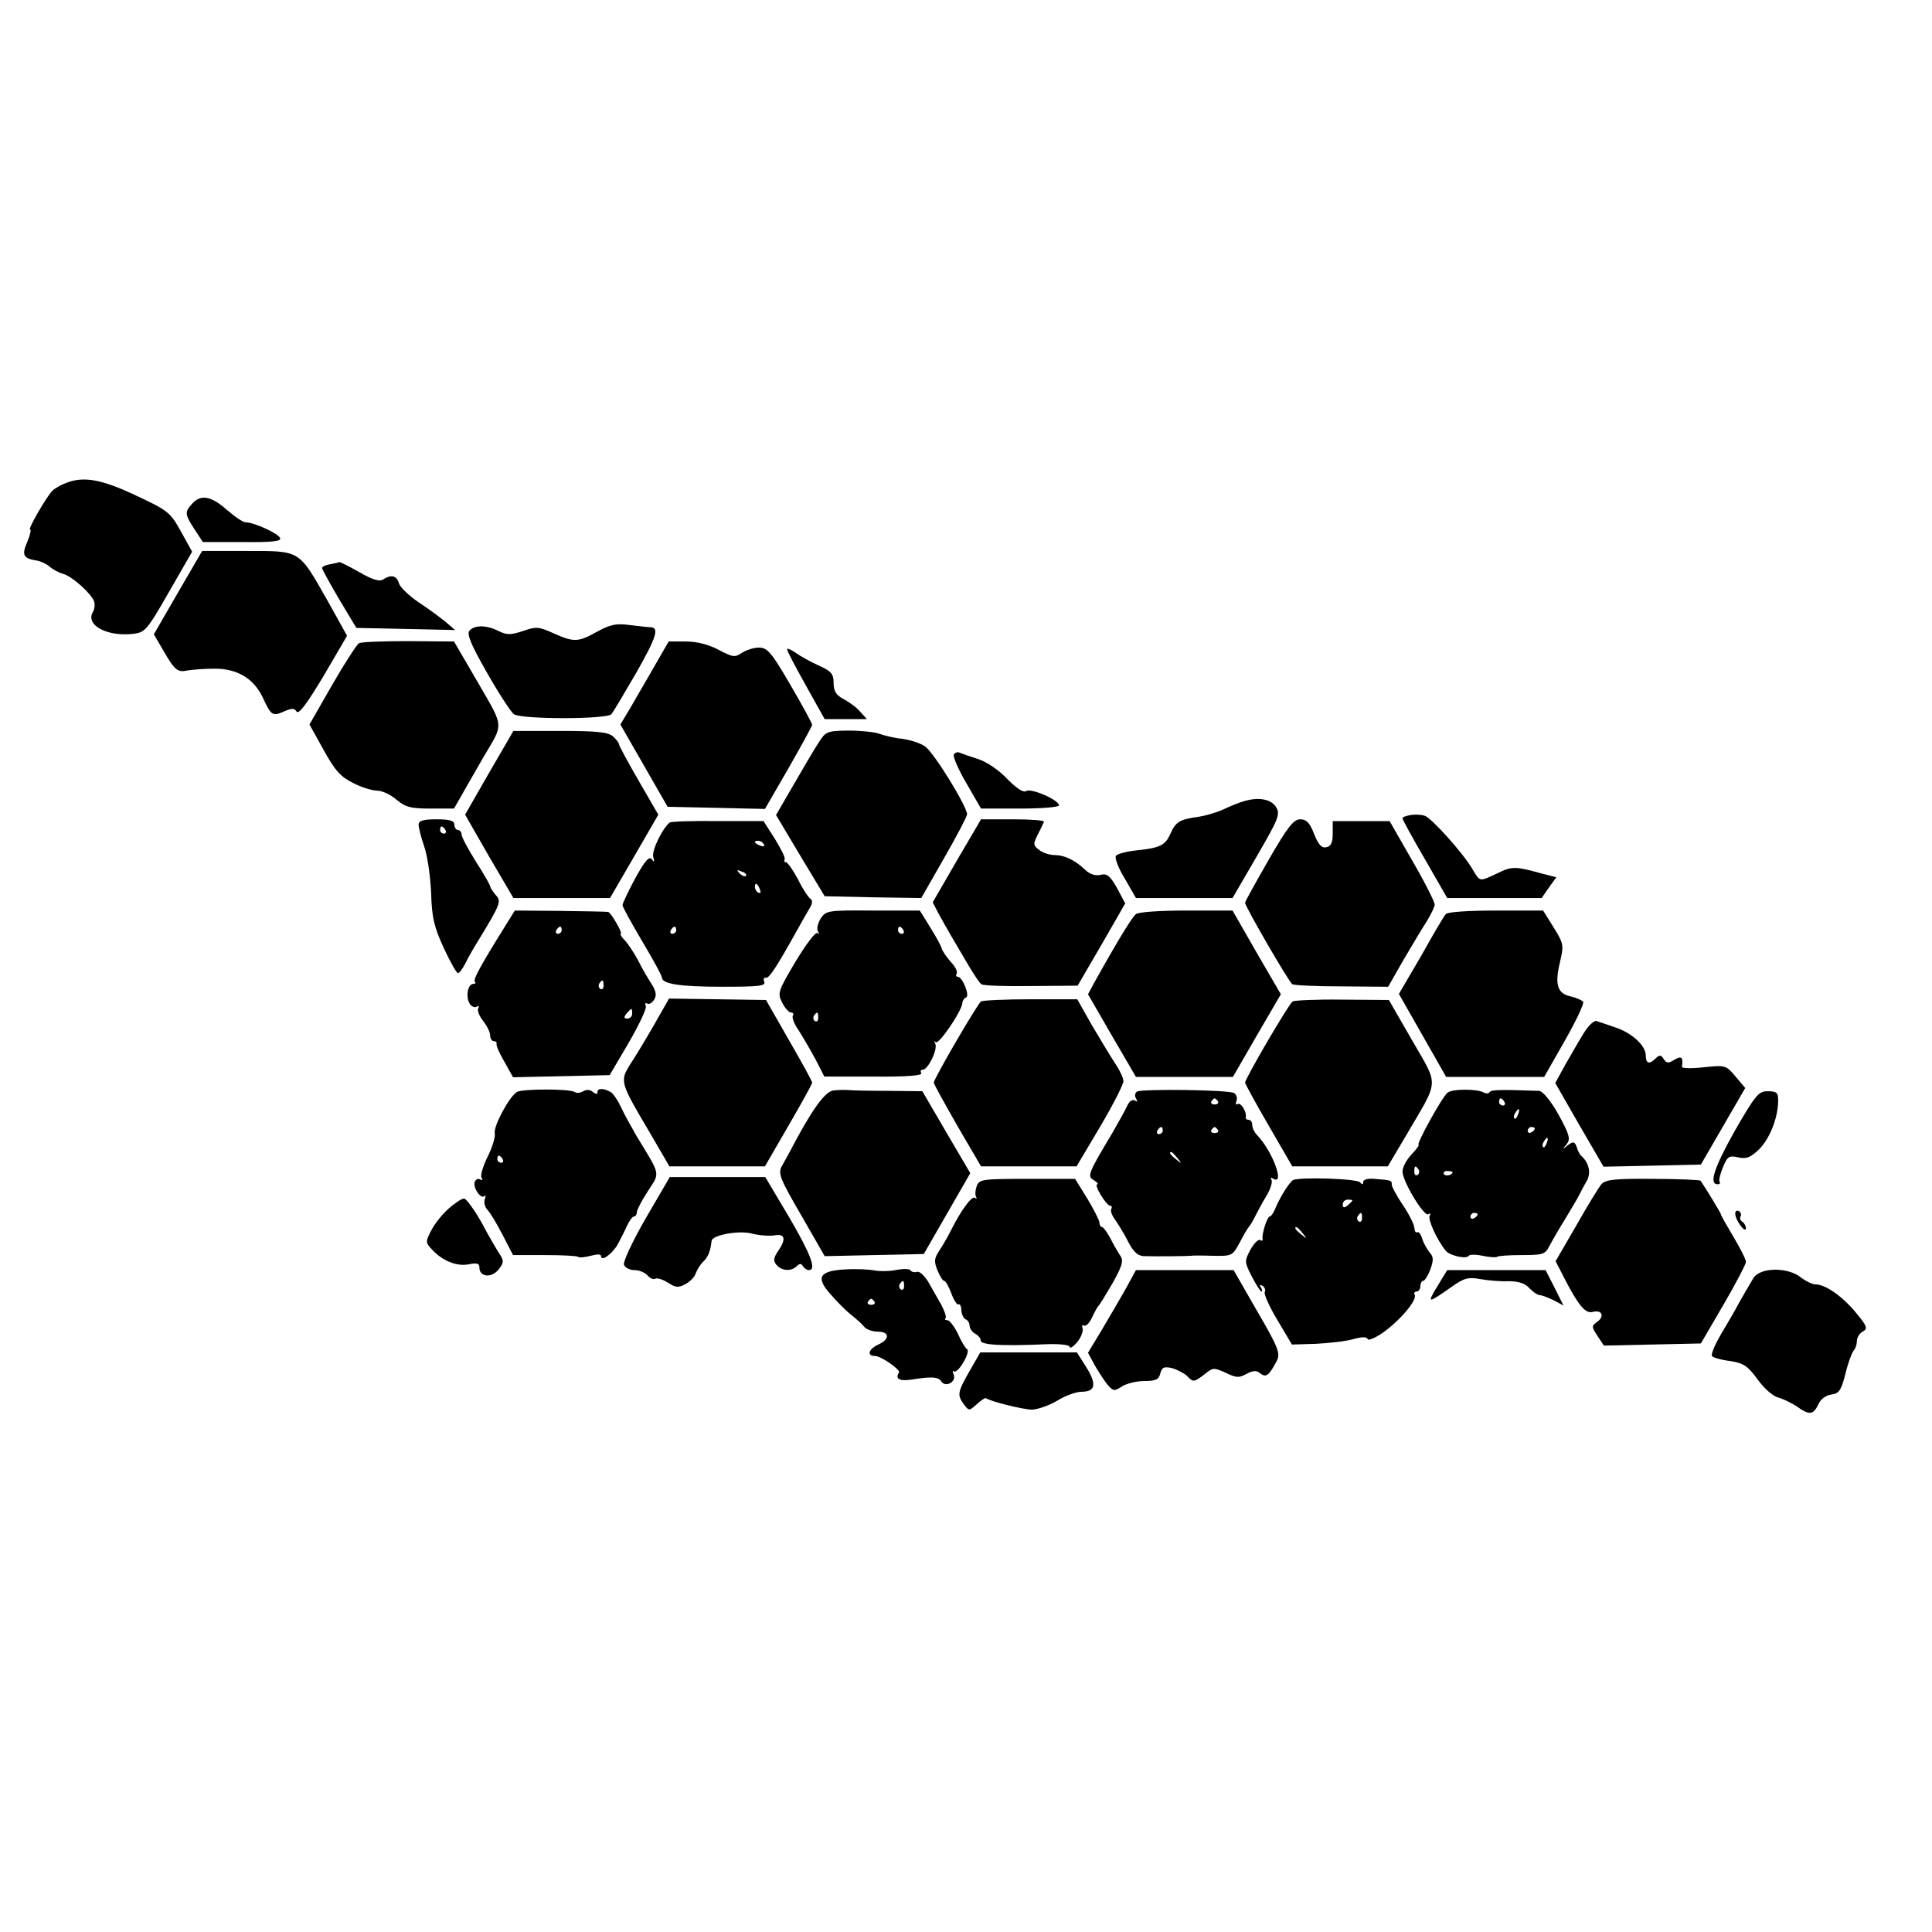 <?xml version="1.0" standalone="no"?>
<!DOCTYPE svg PUBLIC "-//W3C//DTD SVG 20010904//EN"
 "http://www.w3.org/TR/2001/REC-SVG-20010904/DTD/svg10.dtd">
<svg version="1.0" xmlns="http://www.w3.org/2000/svg"
 width="540pt" height="540pt" viewBox="0 0 540 540"
 preserveAspectRatio="xMidYMid meet">
<g transform="translate(0,540) scale(0.1,-0.1)"
fill="#000000" stroke="none">
<path d="M182 4049 c-13 -5 -29 -14 -36 -21 -17 -18 -69 -108 -62 -108 4 0 0
-16 -8 -35 -16 -37 -11 -46 28 -52 11 -2 27 -10 35 -17 9 -8 26 -17 38 -20 26
-8 78 -55 86 -77 3 -9 1 -22 -3 -29 -22 -36 36 -69 109 -62 36 4 40 7 103 117
l65 113 -31 56 c-30 54 -36 59 -126 101 -97 46 -148 55 -198 34z"/>
<path d="M537 3992 c-21 -23 -21 -29 7 -72 l23 -35 110 0 c83 -1 110 2 106 11
-5 13 -73 44 -96 44 -8 0 -31 16 -53 35 -44 39 -73 44 -97 17z"/>
<path d="M497 3743 l-67 -116 27 -46 c31 -54 39 -61 67 -55 12 2 45 5 74 5 65
1 113 -28 138 -84 22 -47 26 -50 59 -35 21 9 28 9 34 -1 6 -9 30 24 75 99 l66
113 -55 99 c-81 142 -74 138 -225 138 l-125 0 -68 -117z"/>
<path d="M923 3823 c-13 -2 -23 -7 -23 -11 1 -4 22 -43 48 -87 l48 -80 138 -3
138 -3 -28 24 c-16 13 -50 38 -76 55 -26 18 -50 41 -53 52 -7 22 -22 25 -45
10 -10 -6 -30 0 -66 21 -28 16 -53 28 -55 28 -2 -1 -14 -4 -26 -6z"/>
<path d="M1670 3635 c-54 -30 -65 -31 -123 -5 -42 19 -49 19 -86 6 -34 -11
-44 -11 -67 0 -33 17 -68 18 -82 1 -8 -9 5 -40 49 -117 33 -58 67 -110 75
-116 19 -15 261 -15 273 0 5 6 36 58 69 115 57 100 66 128 39 128 -7 0 -32 3
-57 6 -37 5 -53 2 -90 -18z"/>
<path d="M1003 3602 c-6 -4 -40 -56 -75 -117 l-63 -110 40 -72 c32 -58 48 -75
83 -92 23 -12 53 -21 67 -21 13 0 37 -11 53 -25 25 -21 40 -25 95 -25 l66 0
33 58 c18 31 41 71 50 87 56 95 58 79 -16 207 l-67 115 -127 1 c-70 0 -133 -2
-139 -6z"/>
<path d="M1828 3536 c-22 -39 -53 -91 -67 -116 l-27 -45 66 -115 66 -115 136
-3 136 -3 66 114 c36 63 66 118 66 121 0 4 -27 54 -61 112 -53 91 -64 104 -88
104 -14 0 -36 -7 -48 -15 -19 -13 -25 -12 -65 9 -28 15 -61 23 -91 23 l-48 0
-41 -71z"/>
<path d="M2200 3585 c0 -5 24 -50 53 -102 l52 -93 59 0 59 0 -19 21 c-10 12
-31 27 -46 35 -21 11 -28 22 -28 45 0 25 -6 33 -42 49 -24 11 -53 27 -65 36
-13 9 -23 13 -23 9z"/>
<path d="M1367 3240 l-67 -117 67 -117 68 -116 135 0 135 0 68 117 67 116 -55
95 c-30 52 -55 98 -55 102 0 4 -8 14 -17 22 -14 12 -46 15 -148 15 l-130 0
-68 -117z"/>
<path d="M2286 3321 c-13 -20 -44 -73 -70 -118 l-47 -81 68 -114 68 -113 135
-3 135 -2 64 112 c35 61 64 116 64 122 0 22 -94 175 -118 190 -13 9 -41 18
-63 21 -22 2 -50 9 -64 14 -13 5 -53 9 -87 9 -61 -1 -63 -2 -85 -37z"/>
<path d="M2666 3291 c-3 -5 12 -41 35 -80 l41 -71 109 0 c60 0 109 4 109 9 0
15 -78 49 -92 40 -8 -5 -26 7 -53 34 -22 24 -58 48 -80 55 -22 7 -45 15 -52
18 -6 3 -14 1 -17 -5z"/>
<path d="M3475 3160 c-11 -3 -36 -13 -55 -22 -19 -9 -51 -18 -70 -21 -52 -7
-64 -14 -78 -46 -15 -34 -29 -41 -97 -48 -27 -3 -53 -10 -56 -15 -4 -6 7 -35
25 -64 l31 -54 135 0 135 0 68 117 c62 107 66 118 53 138 -14 22 -50 28 -91
15z"/>
<path d="M3943 3122 c-13 -2 -23 -6 -23 -9 0 -4 28 -55 63 -115 l62 -108 132
0 132 0 20 29 21 29 -43 11 c-71 20 -82 20 -122 0 -51 -24 -48 -24 -69 11 -26
45 -115 144 -134 150 -9 3 -27 4 -39 2z"/>
<path d="M1170 3095 c0 -8 7 -36 16 -62 9 -26 17 -84 19 -129 2 -68 8 -94 35
-153 18 -39 36 -71 40 -71 4 0 13 12 21 28 7 15 24 44 37 65 62 102 64 108 47
126 -8 10 -15 20 -15 24 0 3 -18 35 -40 69 -22 35 -40 69 -40 76 0 6 -4 12
-10 12 -5 0 -10 7 -10 15 0 11 -12 15 -50 15 -37 0 -50 -4 -50 -15z m75 -15
c3 -5 1 -10 -4 -10 -6 0 -11 5 -11 10 0 6 2 10 4 10 3 0 8 -4 11 -10z"/>
<path d="M1872 3101 c-20 -15 -52 -80 -46 -97 4 -14 3 -15 -4 -6 -7 10 -19 -3
-46 -52 -20 -37 -36 -71 -36 -76 0 -5 25 -50 55 -101 30 -50 55 -96 55 -101 0
-18 49 -26 168 -26 103 0 123 2 118 14 -3 7 -1 13 5 11 9 -2 33 36 88 135 11
20 26 46 33 58 9 14 10 23 3 28 -6 4 -22 28 -35 55 -14 26 -29 47 -33 47 -5 0
-6 3 -4 8 3 4 -10 29 -27 57 l-32 50 -127 0 c-70 1 -131 -1 -135 -4z m263 -61
c3 -6 -1 -7 -9 -4 -18 7 -21 14 -7 14 6 0 13 -4 16 -10z m-50 -88 c-3 -3 -11
0 -18 7 -9 10 -8 11 6 5 10 -3 15 -9 12 -12z m39 -38 c3 -8 2 -12 -4 -9 -6 3
-10 10 -10 16 0 14 7 11 14 -7z m-234 -114 c0 -5 -5 -10 -11 -10 -5 0 -7 5 -4
10 3 6 8 10 11 10 2 0 4 -4 4 -10z"/>
<path d="M2674 2994 l-67 -116 16 -31 c10 -18 25 -45 35 -62 9 -16 31 -52 47
-80 16 -27 33 -53 38 -56 5 -4 67 -6 139 -5 l130 1 67 115 66 115 -23 43 c-19
34 -28 41 -45 37 -14 -4 -30 1 -43 13 -29 28 -59 42 -86 42 -13 0 -33 6 -43
14 -17 13 -18 16 -5 42 8 16 16 32 18 37 2 4 -37 7 -86 7 l-90 0 -68 -116z"/>
<path d="M3546 2997 c-36 -63 -66 -117 -66 -120 0 -11 122 -221 132 -228 5 -3
67 -6 139 -6 l129 -1 41 72 c23 39 52 88 65 108 13 21 24 43 24 50 0 7 -28 63
-63 123 l-63 110 -79 0 -80 0 0 -35 c0 -25 -5 -36 -18 -38 -13 -3 -22 7 -34
37 -12 31 -21 41 -39 41 -18 0 -35 -21 -88 -113z"/>
<path d="M1411 2810 c-68 -109 -89 -148 -84 -154 4 -3 2 -6 -4 -6 -15 0 -22
-34 -11 -54 5 -9 14 -13 20 -10 6 4 8 3 5 -3 -4 -6 2 -22 13 -36 11 -14 20
-32 20 -41 0 -9 5 -16 10 -16 5 0 9 -3 8 -7 -2 -5 8 -27 22 -51 l24 -43 135 3
135 3 53 90 c29 50 51 96 48 103 -3 7 -1 10 4 7 6 -3 14 2 20 12 7 12 4 24 -8
43 -9 14 -26 42 -36 63 -11 21 -28 47 -38 58 -10 10 -15 19 -12 19 7 0 -27 59
-35 61 -3 1 -63 2 -133 3 l-128 1 -28 -45z m159 -10 c0 -5 -5 -10 -11 -10 -5
0 -7 5 -4 10 3 6 8 10 11 10 2 0 4 -4 4 -10z m117 -155 c0 -8 -4 -12 -9 -9 -5
3 -6 10 -3 15 9 13 12 11 12 -6z m80 -78 c0 -8 -6 -14 -14 -14 -9 0 -10 4 -2
14 6 7 12 13 14 13 1 0 2 -6 2 -13z"/>
<path d="M2294 2833 c-8 -13 -12 -29 -8 -36 4 -7 4 -9 -1 -5 -5 5 -32 -31 -61
-79 -50 -84 -51 -89 -38 -115 8 -16 19 -28 25 -28 6 0 8 -4 5 -9 -3 -5 4 -24
17 -42 12 -19 33 -55 47 -81 l24 -47 139 0 c89 -1 136 3 132 9 -3 6 -2 10 4
10 15 0 43 58 35 73 -4 7 -3 9 1 4 9 -8 74 88 75 110 0 6 5 13 10 15 12 4 -10
58 -23 58 -5 0 -6 4 -3 9 3 5 -4 20 -17 33 -12 14 -23 30 -25 37 -1 6 -15 32
-32 59 l-29 47 -131 0 c-126 1 -131 0 -146 -22z m231 -33 c3 -5 1 -10 -4 -10
-6 0 -11 5 -11 10 0 6 2 10 4 10 3 0 8 -4 11 -10z m-238 -245 c0 -8 -4 -12 -9
-9 -5 3 -6 10 -3 15 9 13 12 11 12 -6z"/>
<path d="M3175 2845 c-11 -9 -47 -67 -114 -187 l-20 -37 67 -116 67 -115 135
0 136 0 67 116 67 115 -68 117 -67 117 -129 0 c-74 0 -133 -4 -141 -10z"/>
<path d="M4041 2845 c-5 -5 -36 -58 -69 -117 l-62 -106 66 -116 66 -116 137 0
137 0 57 100 c32 56 55 105 52 110 -3 4 -18 11 -35 15 -37 8 -45 33 -30 95 11
47 11 52 -17 97 l-30 48 -132 0 c-78 0 -136 -4 -140 -10z"/>
<path d="M1829 2537 c-23 -40 -53 -90 -67 -111 -30 -48 -29 -51 52 -188 l57
-98 134 0 133 0 66 114 c36 62 66 116 66 120 0 4 -29 57 -65 119 l-64 112
-135 2 -136 2 -41 -72z"/>
<path d="M2742 2601 c-10 -7 -132 -216 -132 -227 0 -4 30 -58 66 -121 l66
-113 133 0 134 0 66 111 c36 61 65 118 65 127 0 9 -11 32 -24 51 -13 20 -42
68 -65 107 l-40 71 -130 0 c-72 0 -134 -3 -139 -6z"/>
<path d="M3613 2601 c-11 -7 -133 -216 -133 -227 0 -3 30 -58 66 -120 l66
-114 134 0 133 0 55 93 c89 152 88 129 13 259 l-65 113 -130 1 c-72 1 -134 -2
-139 -5z"/>
<path d="M4427 2513 c-13 -21 -36 -61 -52 -89 l-28 -51 67 -117 68 -117 136 3
136 3 62 107 62 107 -27 32 c-27 32 -28 32 -89 26 -34 -4 -61 -3 -61 1 4 27
-1 32 -21 20 -17 -11 -22 -10 -30 2 -7 12 -12 12 -22 2 -18 -18 -28 -15 -28 8
0 28 -40 64 -87 79 -21 7 -43 15 -50 17 -7 3 -23 -12 -36 -33z"/>
<path d="M1445 2348 c-21 -12 -67 -97 -62 -116 2 -9 -7 -39 -20 -65 -13 -26
-21 -53 -17 -59 4 -6 3 -8 -3 -5 -6 4 -13 1 -16 -6 -6 -16 17 -50 27 -40 4 4
4 0 1 -9 -3 -8 0 -22 7 -29 8 -8 27 -40 43 -71 l29 -56 89 0 c48 0 90 -2 93
-5 3 -3 19 -1 35 3 18 5 29 5 29 -1 0 -16 30 5 46 32 7 13 19 36 26 52 7 15
16 27 20 27 4 0 8 5 8 12 0 6 14 33 31 59 34 53 37 41 -32 154 -16 28 -36 64
-44 82 -8 17 -20 35 -27 40 -20 12 -38 12 -38 1 0 -7 -4 -7 -13 0 -8 7 -18 7
-27 2 -8 -5 -19 -6 -24 -2 -15 9 -145 9 -161 0z m-40 -188 c3 -5 1 -10 -4 -10
-6 0 -11 5 -11 10 0 6 2 10 4 10 3 0 8 -4 11 -10z"/>
<path d="M2329 2352 c-24 -3 -62 -57 -122 -172 -4 -8 -14 -25 -21 -38 -12 -21
-8 -33 53 -138 l66 -115 138 3 139 3 65 113 65 113 -67 114 -67 115 -91 1
c-51 0 -101 1 -112 2 -11 1 -32 1 -46 -1z"/>
<path d="M3178 2349 c-6 -4 -7 -12 -3 -19 5 -9 4 -11 -3 -6 -7 4 -16 -2 -22
-16 -6 -13 -24 -45 -40 -73 -70 -117 -72 -123 -52 -134 9 -6 13 -11 9 -11 -11
0 25 -60 36 -60 4 0 6 -4 3 -9 -3 -5 2 -19 12 -32 9 -13 26 -41 36 -61 14 -27
26 -38 43 -39 42 -1 123 0 131 1 4 1 32 1 62 0 54 -1 55 0 75 37 11 21 22 40
25 43 3 3 11 16 18 30 7 14 21 40 32 58 11 18 17 38 14 44 -4 6 -2 8 4 4 35
-22 -1 77 -45 122 -7 7 -13 20 -13 28 0 8 -4 14 -10 14 -5 0 -9 3 -8 8 3 14
-14 42 -23 36 -5 -3 -6 1 -3 9 3 8 0 18 -7 22 -14 9 -257 12 -271 4z m226 -27
c3 -5 -1 -9 -9 -9 -8 0 -12 4 -9 9 3 4 7 8 9 8 2 0 6 -4 9 -8z m-154 -82 c0
-5 -5 -10 -11 -10 -5 0 -7 5 -4 10 3 6 8 10 11 10 2 0 4 -4 4 -10z m154 2 c3
-5 -1 -9 -9 -9 -8 0 -12 4 -9 9 3 4 7 8 9 8 2 0 6 -4 9 -8z m-113 -79 c13 -16
12 -17 -3 -4 -17 13 -22 21 -14 21 2 0 10 -8 17 -17z"/>
<path d="M4046 2346 c-16 -13 -89 -146 -81 -146 3 0 -6 -12 -20 -27 -14 -15
-25 -36 -25 -47 0 -28 60 -127 72 -120 6 4 8 2 4 -4 -6 -10 21 -69 45 -98 12
-14 58 -24 64 -14 3 4 20 4 39 0 19 -4 37 -5 40 -3 3 3 34 5 69 5 60 0 66 2
78 26 8 15 28 50 45 77 17 28 34 57 38 65 4 8 13 26 21 39 13 23 6 52 -16 71
-3 3 -9 13 -12 24 -6 16 -10 16 -25 5 -15 -13 -16 -12 -3 3 11 15 8 26 -23 83
-22 39 -44 65 -54 66 -110 4 -134 3 -138 -3 -3 -5 -10 -5 -16 -2 -18 11 -89
11 -102 0z m159 -26 c3 -5 1 -10 -4 -10 -6 0 -11 5 -11 10 0 6 2 10 4 10 3 0
8 -4 11 -10z m38 -35 c-3 -9 -8 -14 -10 -11 -3 3 -2 9 2 15 9 16 15 13 8 -4z
m47 -39 c0 -3 -4 -8 -10 -11 -5 -3 -10 -1 -10 4 0 6 5 11 10 11 6 0 10 -2 10
-4z m33 -41 c-3 -9 -8 -14 -10 -11 -3 3 -2 9 2 15 9 16 15 13 8 -4z m-358 -74
c3 -5 2 -12 -3 -15 -5 -3 -9 1 -9 9 0 17 3 19 12 6z m95 -7 c0 -8 -19 -13 -24
-6 -3 5 1 9 9 9 8 0 15 -2 15 -3z m70 -118 c0 -3 -4 -8 -10 -11 -5 -3 -10 -1
-10 4 0 6 5 11 10 11 6 0 10 -2 10 -4z"/>
<path d="M4848 2238 c-58 -104 -72 -148 -47 -148 6 0 8 3 5 8 -2 4 2 22 10 40
12 30 17 33 43 27 23 -5 34 0 58 23 30 30 53 89 53 136 0 22 -4 26 -29 26 -26
0 -34 -10 -93 -112z"/>
<path d="M1805 1995 c-37 -64 -64 -122 -61 -130 3 -8 16 -15 29 -15 14 0 30
-7 37 -15 7 -8 16 -12 22 -9 5 3 20 -2 35 -11 21 -14 29 -15 49 -4 13 7 26 20
29 31 4 10 13 25 22 33 13 13 19 30 22 57 2 16 77 30 113 20 19 -5 47 -7 62
-5 31 6 34 -11 10 -45 -12 -18 -13 -26 -4 -37 15 -18 42 -19 57 -4 8 8 13 8
17 0 4 -6 11 -11 17 -11 22 0 5 45 -56 149 l-66 111 -133 0 -134 0 -67 -115z"/>
<path d="M2730 2085 c-4 -11 -5 -24 -2 -30 3 -5 2 -7 -3 -3 -8 7 -39 -35 -65
-87 -8 -16 -23 -43 -33 -58 -16 -24 -17 -32 -7 -57 7 -17 15 -30 19 -30 4 0
13 -16 20 -35 7 -19 16 -33 20 -31 4 3 8 -5 8 -17 1 -12 7 -23 13 -25 5 -2 10
-10 10 -17 0 -8 7 -18 16 -23 9 -5 15 -13 15 -18 -2 -13 55 -17 187 -11 36 1
62 -2 62 -8 1 -5 10 1 21 14 11 13 17 31 15 38 -3 8 -1 11 4 8 5 -3 15 7 22
22 7 15 15 30 18 33 4 3 21 32 40 64 26 47 31 62 22 75 -6 9 -19 31 -28 49 -9
17 -20 32 -23 32 -4 0 -8 6 -8 13 0 6 -16 37 -34 67 l-34 55 -134 0 c-124 0
-134 -1 -141 -20z"/>
<path d="M3613 2101 c-11 -9 -32 -42 -46 -73 -6 -16 -14 -28 -18 -28 -7 0 -23
-50 -20 -63 1 -5 -2 -6 -7 -3 -5 3 -17 -9 -27 -27 -17 -32 -17 -34 4 -75 12
-23 24 -42 27 -42 3 0 2 5 -2 12 -4 7 -3 8 5 4 6 -4 9 -12 6 -17 -3 -5 12 -40
35 -78 l41 -69 67 2 c37 2 84 7 104 13 26 7 38 7 41 0 1 -5 23 4 46 21 48 35
93 90 85 103 -3 5 0 9 5 9 6 0 11 7 11 15 0 8 4 15 8 15 4 0 13 14 20 32 9 26
9 35 -2 47 -7 9 -17 26 -21 39 -3 12 -10 20 -14 18 -4 -3 -7 3 -8 13 -1 10
-15 38 -32 63 -17 25 -31 51 -31 57 0 12 0 12 -47 16 -20 2 -33 -2 -33 -9 0
-7 -3 -8 -8 -1 -7 11 -176 16 -189 6z m167 -56 c0 -2 -6 -8 -13 -14 -10 -8
-14 -7 -14 2 0 8 6 14 14 14 7 0 13 -1 13 -2z m27 -50 c0 -8 -4 -12 -9 -9 -5
3 -6 10 -3 15 9 13 12 11 12 -6z m-166 -42 c13 -16 12 -17 -3 -4 -17 13 -22
21 -14 21 2 0 10 -8 17 -17z"/>
<path d="M4476 2090 c-7 -8 -39 -60 -70 -115 l-58 -100 23 -45 c40 -78 60
-102 80 -97 26 7 35 -11 14 -27 -17 -12 -17 -14 0 -40 l18 -27 135 3 136 3 63
108 c35 60 63 114 63 120 0 7 -16 38 -35 70 -19 32 -35 60 -35 63 0 3 -43 74
-57 94 -2 2 -62 5 -134 5 -105 1 -132 -2 -143 -15z"/>
<path d="M1254 2022 c-17 -15 -39 -42 -48 -60 -17 -32 -17 -35 1 -54 29 -32
69 -48 102 -42 24 5 31 3 31 -9 0 -26 33 -30 53 -6 15 19 16 25 4 43 -8 12
-31 51 -51 89 -21 37 -43 67 -49 67 -7 0 -26 -13 -43 -28z"/>
<path d="M4850 2008 c0 -18 29 -57 30 -41 0 6 -5 15 -10 18 -6 4 -8 10 -5 15
3 5 1 11 -5 15 -5 3 -10 0 -10 -7z"/>
<path d="M2363 1852 c-73 -4 -84 -22 -42 -69 18 -21 44 -47 58 -58 14 -11 31
-26 37 -34 6 -7 23 -13 37 -13 34 0 35 -21 2 -36 -28 -13 -33 -32 -9 -32 16 0
71 -38 67 -46 -12 -18 1 -25 35 -20 56 9 74 8 83 -5 11 -18 42 -2 35 18 -4 10
-4 14 0 10 4 -4 16 7 26 24 11 18 16 35 11 38 -5 3 -17 23 -26 44 -10 20 -23
37 -29 37 -6 0 -9 3 -5 6 3 3 -3 20 -12 37 -10 18 -27 47 -37 65 -11 17 -24
30 -31 27 -7 -2 -15 0 -18 4 -2 5 -19 5 -37 2 -18 -4 -46 -5 -63 -2 -16 3 -53
5 -82 3z m164 -47 c0 -8 -4 -12 -9 -9 -5 3 -6 10 -3 15 9 13 12 11 12 -6z
m-83 -43 c3 -5 -1 -9 -9 -9 -8 0 -12 4 -9 9 3 4 7 8 9 8 2 0 6 -4 9 -8z"/>
<path d="M3146 1797 c-16 -28 -46 -80 -67 -115 l-38 -63 20 -37 c12 -20 28
-45 37 -55 14 -15 17 -16 38 -2 13 8 41 15 62 15 32 0 41 4 45 21 5 18 11 20
33 15 14 -4 33 -14 41 -21 18 -19 20 -19 50 4 23 19 26 19 59 4 29 -14 37 -15
58 -3 19 10 29 10 39 1 16 -12 24 -6 46 36 10 20 4 37 -55 138 l-66 115 -136
0 -137 0 -29 -53z"/>
<path d="M4017 1804 c-29 -48 -27 -48 40 -1 35 25 47 28 80 22 21 -4 57 -7 79
-6 29 0 47 -6 59 -20 10 -10 23 -19 29 -19 6 0 23 -7 38 -14 l28 -15 -25 50
-25 49 -138 0 -137 0 -28 -46z"/>
<path d="M4901 1828 c-7 -12 -25 -42 -39 -67 -13 -25 -38 -67 -54 -94 -15 -26
-26 -52 -23 -57 2 -4 25 -11 50 -14 39 -6 50 -14 78 -52 17 -24 43 -47 57 -50
14 -4 37 -15 52 -25 35 -25 46 -24 60 5 6 15 21 26 36 28 22 3 28 11 40 58 7
30 18 59 23 65 5 5 9 17 9 27 0 9 7 21 16 26 15 8 13 15 -17 51 -36 45 -86 81
-114 81 -9 0 -28 9 -42 20 -37 29 -113 28 -132 -2z"/>
<path d="M2710 1568 c-34 -60 -35 -67 -16 -93 14 -19 15 -19 36 0 12 11 24 19
26 17 12 -9 104 -32 129 -32 17 1 48 12 70 25 22 14 53 25 68 25 39 0 43 21
13 69 l-26 41 -135 0 -135 0 -30 -52z"/>
</g>
</svg>
